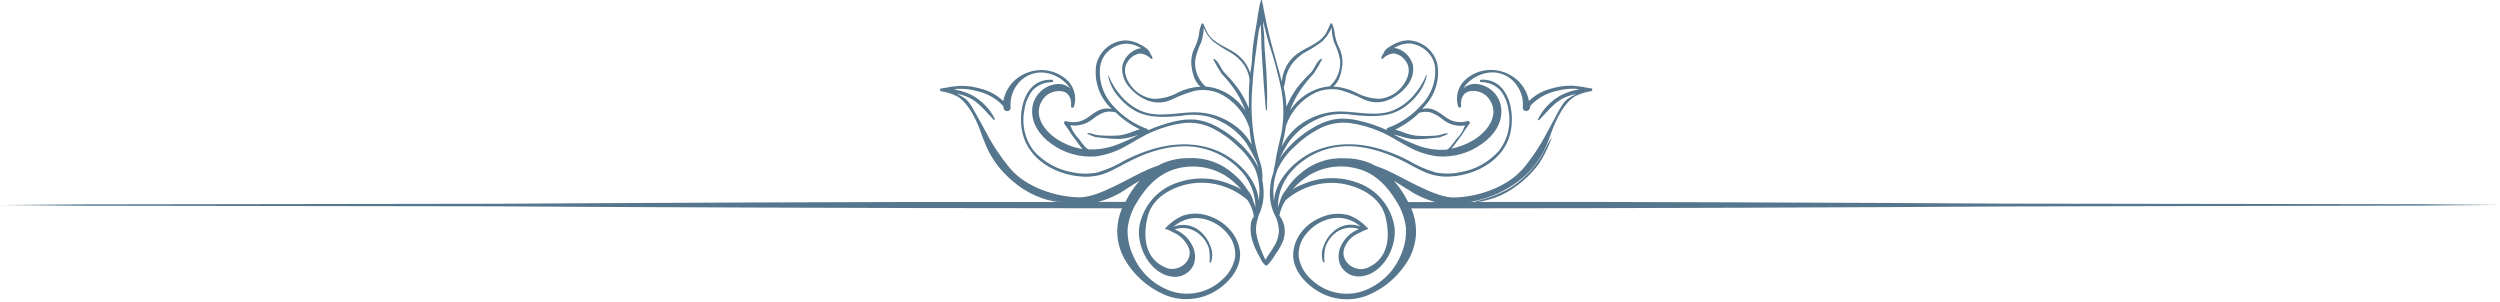 <svg  viewBox="0 0 232 28" fill="none" xmlns="http://www.w3.org/2000/svg">
<path d="M186.195 19.159L175.186 19.221L162.182 19.274L147.649 19.318L130.973 19.34C131.255 20.009 131.404 20.727 131.413 21.454C131.408 22.343 131.184 23.217 130.761 23.999C129.923 25.491 128.619 26.668 127.049 27.35C126.324 27.662 125.538 27.805 124.75 27.768C123.962 27.731 123.193 27.516 122.5 27.139C121.21 26.434 119.928 25.091 120.012 23.519C120.095 21.947 121.276 20.665 122.676 20.141C123.492 19.79 124.407 19.74 125.257 20C125.923 20.276 126.516 20.704 126.987 21.251L126.868 21.295H126.82C126.785 21.306 126.752 21.32 126.719 21.335C126.6 21.383 126.481 21.436 126.366 21.493C126.347 21.5 126.331 21.515 126.322 21.533C126.17 21.587 126.022 21.655 125.882 21.735C125.326 22.029 124.908 22.531 124.719 23.131C124.402 24.329 125.776 25.311 126.86 24.866C128.837 24.056 129.031 22.026 128.586 20.172C128.238 18.715 127.04 17.816 125.688 17.336C124.221 16.81 122.612 16.846 121.17 17.438C120.635 17.654 120.131 17.938 119.668 18.283C119.554 18.371 119.431 18.468 119.307 18.578C119.014 19.003 118.819 19.487 118.735 19.996C118.959 20.316 119.118 20.676 119.201 21.057C119.264 21.51 119.214 21.971 119.056 22.401C118.878 22.815 118.65 23.207 118.378 23.567C118.169 23.952 117.907 24.305 117.599 24.616C117.574 24.63 117.547 24.639 117.518 24.641C117.49 24.643 117.461 24.639 117.435 24.628C117.408 24.617 117.385 24.601 117.366 24.58C117.347 24.558 117.333 24.533 117.326 24.505C117.194 24.395 117.091 24.255 117.026 24.096C116.903 23.88 116.788 23.655 116.674 23.44C116.453 23.02 116.28 22.577 116.159 22.119C116.052 21.667 116.027 21.201 116.084 20.74C116.109 20.544 116.181 20.357 116.295 20.194L116.343 20.124C116.346 20.081 116.346 20.039 116.343 19.996C116.262 19.481 116.065 18.992 115.767 18.565C115.648 18.455 115.52 18.358 115.406 18.27C114.944 17.923 114.439 17.639 113.904 17.424C112.462 16.833 110.852 16.797 109.386 17.323C108.038 17.803 106.84 18.701 106.488 20.159C106.048 22.013 106.241 24.043 108.219 24.853C109.302 25.294 110.676 24.316 110.359 23.118C110.224 22.753 110.012 22.42 109.737 22.144C109.462 21.868 109.13 21.655 108.765 21.52C108.756 21.503 108.742 21.489 108.725 21.48C108.606 21.423 108.492 21.37 108.373 21.322C108.338 21.306 108.303 21.293 108.267 21.282H108.223L108.1 21.238C108.571 20.691 109.164 20.263 109.83 19.987C110.68 19.727 111.595 19.777 112.411 20.128C113.811 20.652 115 21.973 115.08 23.506C115.159 25.038 113.877 26.421 112.592 27.126C111.898 27.503 111.128 27.718 110.339 27.755C109.55 27.791 108.764 27.649 108.038 27.337C106.469 26.654 105.166 25.477 104.326 23.986C103.902 23.204 103.68 22.329 103.678 21.441C103.686 20.715 103.835 19.998 104.119 19.331L84.434 19.305L69.902 19.261L56.885 19.208L45.875 19.146L7.389 19.089L0 19.027L7.389 18.966L45.875 18.908L56.885 18.847L69.902 18.789L84.434 18.745H98.5C95.677 18.199 93.061 16.627 91.718 13.989C91.408 13.317 91.133 12.629 90.894 11.928C90.507 10.929 89.793 9.502 88.834 8.943C88.365 8.71 87.863 8.551 87.345 8.472C87.314 8.466 87.285 8.449 87.265 8.425C87.244 8.4 87.233 8.369 87.233 8.337C87.233 8.305 87.244 8.274 87.265 8.25C87.285 8.225 87.314 8.209 87.345 8.203H87.446C87.533 8.173 87.624 8.157 87.715 8.154C87.875 8.115 88.036 8.084 88.199 8.062C88.521 8.027 88.842 7.978 89.159 7.965C89.755 7.961 90.348 8.043 90.921 8.207C91.742 8.391 92.497 8.797 93.101 9.383C93.244 8.607 93.646 7.902 94.241 7.384C94.936 6.794 95.823 6.48 96.734 6.503C97.627 6.524 98.478 6.887 99.112 7.516C99.411 7.828 99.62 8.215 99.716 8.636C99.813 9.057 99.795 9.496 99.662 9.907C99.651 9.94 99.628 9.967 99.597 9.984C99.567 10 99.532 10.005 99.498 9.998C99.465 9.99 99.435 9.97 99.415 9.942C99.395 9.914 99.386 9.88 99.389 9.846C99.469 9.15 99.178 8.494 98.403 8.454C98.066 8.428 97.728 8.496 97.427 8.652C97.127 8.807 96.876 9.044 96.703 9.335C95.822 10.766 97.007 12.263 98.218 12.994C98.906 13.415 99.668 13.701 100.464 13.835C100.33 13.684 100.206 13.525 100.089 13.36C99.887 13.066 99.68 12.789 99.469 12.527C99.262 12.182 99.037 11.849 98.795 11.528C98.768 11.503 98.751 11.47 98.745 11.435C98.739 11.399 98.744 11.363 98.76 11.33C98.777 11.298 98.803 11.272 98.835 11.256C98.868 11.24 98.904 11.235 98.94 11.242C99.472 11.404 100.045 11.366 100.552 11.136C100.97 10.929 101.309 10.607 101.714 10.378C102.048 10.152 102.448 10.043 102.851 10.07L103.159 10.118C103.08 10.035 102.996 9.951 102.921 9.863C102.442 9.352 102.086 8.737 101.881 8.067C101.675 7.397 101.626 6.689 101.736 5.997C101.878 5.369 102.224 4.807 102.721 4.4C103.218 3.992 103.837 3.762 104.48 3.746C104.986 3.77 105.479 3.922 105.911 4.187C106.219 4.345 106.647 4.601 106.743 4.966C106.832 5.082 106.903 5.209 106.955 5.345C106.96 5.365 106.959 5.386 106.952 5.405C106.945 5.424 106.932 5.44 106.915 5.452C106.897 5.463 106.877 5.468 106.857 5.468C106.836 5.467 106.817 5.459 106.801 5.446C106.543 5.178 106.201 5.007 105.832 4.962C105.61 4.987 105.395 5.06 105.203 5.174C105.011 5.289 104.846 5.443 104.718 5.627C104.132 6.358 104.436 7.274 104.947 7.943C105.197 8.287 105.517 8.575 105.886 8.787C106.255 8.999 106.664 9.132 107.087 9.176C107.877 9.166 108.652 8.958 109.342 8.573C109.988 8.26 110.69 8.078 111.407 8.036C110.821 7.595 110.623 6.662 110.553 5.988C110.517 5.41 110.642 4.834 110.914 4.323C111.066 3.993 111.178 3.645 111.248 3.288C111.275 3.13 111.292 2.976 111.314 2.817C111.361 2.624 111.42 2.435 111.491 2.249C111.513 2.174 111.627 2.13 111.671 2.214C111.825 2.522 111.944 2.848 112.112 3.147C112.334 3.475 112.623 3.752 112.961 3.958C113.485 4.319 114.084 4.543 114.608 4.905C115.107 5.239 115.515 5.693 115.793 6.226C115.884 6.409 115.961 6.599 116.022 6.794C116.022 6.701 116.048 6.609 116.066 6.521C116.198 5.829 116.189 5.142 116.26 4.442C116.37 3.368 116.625 2.293 116.757 1.219C116.81 0.972 116.854 0.725 116.894 0.479L117.026 0.003C117.049 -0.001 117.073 -0.001 117.097 0.003C117.136 0.21 117.18 0.413 117.237 0.615C117.24 0.643 117.24 0.671 117.237 0.699C117.339 1.139 117.414 1.628 117.51 2.086C117.656 2.773 117.823 3.451 118.004 4.125C118.308 5.279 118.66 6.424 118.95 7.582C118.993 7.107 119.125 6.644 119.338 6.217C119.617 5.683 120.026 5.229 120.527 4.896C121.047 4.535 121.646 4.31 122.17 3.949C122.508 3.743 122.797 3.466 123.02 3.139C123.196 2.839 123.31 2.513 123.46 2.205C123.504 2.121 123.623 2.165 123.64 2.24C123.713 2.425 123.772 2.615 123.817 2.808C123.839 2.967 123.856 3.121 123.887 3.28C123.953 3.638 124.066 3.986 124.222 4.314C124.49 4.827 124.613 5.402 124.578 5.979C124.508 6.653 124.31 7.586 123.729 8.027C124.444 8.069 125.144 8.252 125.789 8.564C126.479 8.95 127.254 9.157 128.044 9.167C128.467 9.123 128.876 8.99 129.245 8.778C129.614 8.566 129.934 8.278 130.184 7.934C130.695 7.265 130.999 6.349 130.413 5.618C130.285 5.434 130.12 5.28 129.928 5.166C129.736 5.051 129.521 4.978 129.299 4.953C128.93 4.999 128.588 5.17 128.33 5.437C128.315 5.452 128.295 5.461 128.274 5.463C128.253 5.464 128.232 5.459 128.215 5.447C128.197 5.435 128.184 5.418 128.178 5.398C128.172 5.377 128.173 5.356 128.181 5.336C128.229 5.199 128.3 5.071 128.392 4.957C128.485 4.592 128.912 4.336 129.22 4.178C129.652 3.913 130.145 3.761 130.651 3.738C131.294 3.753 131.913 3.983 132.41 4.391C132.907 4.799 133.254 5.361 133.395 5.988C133.505 6.68 133.456 7.388 133.25 8.058C133.045 8.728 132.689 9.343 132.21 9.854C132.135 9.942 132.056 10.026 131.977 10.11L132.281 10.061C132.684 10.035 133.086 10.143 133.421 10.37C133.822 10.598 134.165 10.92 134.579 11.127C135.086 11.357 135.659 11.395 136.191 11.233C136.227 11.225 136.264 11.229 136.298 11.244C136.331 11.26 136.358 11.286 136.375 11.319C136.392 11.351 136.398 11.388 136.392 11.425C136.386 11.461 136.368 11.494 136.341 11.519C136.096 11.839 135.869 12.173 135.663 12.518C135.451 12.792 135.244 13.069 135.042 13.351C134.967 13.452 134.843 13.628 134.698 13.791C135.43 13.644 136.131 13.37 136.768 12.981C137.979 12.25 139.168 10.753 138.283 9.321C138.109 9.031 137.858 8.795 137.558 8.639C137.258 8.484 136.92 8.415 136.583 8.441C135.803 8.48 135.517 9.137 135.592 9.832C135.596 9.867 135.587 9.901 135.566 9.929C135.546 9.957 135.517 9.977 135.483 9.985C135.449 9.992 135.414 9.987 135.384 9.97C135.354 9.954 135.331 9.927 135.319 9.894C135.186 9.482 135.168 9.043 135.266 8.622C135.363 8.2 135.574 7.814 135.874 7.503C136.507 6.874 137.356 6.512 138.248 6.49C139.158 6.466 140.046 6.78 140.74 7.371C141.338 7.887 141.742 8.593 141.885 9.37C142.488 8.784 143.241 8.377 144.06 8.194C144.633 8.03 145.226 7.949 145.822 7.952C146.143 7.952 146.465 8.014 146.782 8.049C146.945 8.071 147.107 8.102 147.266 8.141C147.359 8.144 147.451 8.16 147.539 8.19H147.641C147.673 8.192 147.703 8.206 147.726 8.229C147.749 8.252 147.763 8.282 147.766 8.315C147.769 8.347 147.76 8.379 147.741 8.405C147.722 8.432 147.694 8.451 147.663 8.458C147.145 8.537 146.643 8.696 146.174 8.93C145.214 9.489 144.501 10.916 144.109 11.915C143.84 12.607 143.624 13.316 143.29 13.976C141.942 16.618 139.326 18.195 136.486 18.737H147.561L162.094 18.781L175.115 18.834L186.125 18.895L224.611 18.952L232 19.018L224.611 19.08L186.195 19.159ZM120.294 17.363C120.493 17.257 120.701 17.167 120.915 17.094L120.994 17.063C122.534 16.415 124.259 16.358 125.838 16.905C126.654 17.166 127.394 17.625 127.992 18.239C128.59 18.853 129.028 19.605 129.268 20.428C129.268 20.48 129.299 20.533 129.312 20.586C129.889 22.563 128.432 25.571 126.12 25.659C125.749 25.666 125.385 25.564 125.072 25.366C124.759 25.168 124.511 24.882 124.358 24.545C124.242 24.237 124.198 23.906 124.228 23.578C124.259 23.25 124.364 22.933 124.534 22.651C124.866 22.034 125.401 21.55 126.049 21.282L126.129 21.256C125.728 21.117 125.298 21.089 124.883 21.175C124.468 21.261 124.085 21.458 123.773 21.744C123.409 22.078 123.139 22.499 122.989 22.969C122.89 23.402 122.865 23.848 122.914 24.29C122.913 24.305 122.907 24.32 122.898 24.331C122.888 24.343 122.874 24.352 122.859 24.355C122.844 24.359 122.829 24.357 122.815 24.351C122.801 24.345 122.789 24.334 122.782 24.32C122.61 23.834 122.629 23.301 122.835 22.828C123.008 22.318 123.311 21.862 123.715 21.506C124.05 21.191 124.468 20.977 124.919 20.892C125.371 20.806 125.838 20.851 126.265 21.022L126.177 20.952C125.806 20.64 125.368 20.419 124.898 20.305C124.427 20.191 123.936 20.188 123.464 20.296C122.6 20.491 121.826 20.969 121.262 21.652C120.996 21.948 120.793 22.296 120.665 22.674C120.538 23.052 120.49 23.452 120.523 23.849C120.658 24.656 121.067 25.392 121.681 25.932C122.273 26.5 123.003 26.906 123.798 27.11C124.594 27.313 125.428 27.308 126.221 27.095C127.054 26.843 127.822 26.412 128.47 25.831C129.118 25.251 129.631 24.535 129.973 23.735C130.338 22.944 130.51 22.078 130.475 21.207C130.385 20.329 130.092 19.483 129.621 18.737C128.784 17.319 127.617 16.072 125.979 15.654C125.225 15.447 124.438 15.394 123.664 15.499C122.889 15.604 122.144 15.865 121.474 16.266C120.887 16.64 120.36 17.1 119.91 17.631C120.03 17.53 120.158 17.44 120.294 17.363ZM105.154 23.73C105.496 24.53 106.009 25.246 106.657 25.826C107.306 26.407 108.073 26.838 108.906 27.09C109.698 27.305 110.533 27.31 111.329 27.107C112.124 26.903 112.854 26.497 113.446 25.928C114.064 25.39 114.478 24.656 114.622 23.849C114.654 23.456 114.606 23.061 114.482 22.686C114.358 22.311 114.16 21.966 113.899 21.669C113.336 20.986 112.561 20.509 111.698 20.313C111.225 20.205 110.735 20.208 110.264 20.322C109.793 20.436 109.356 20.658 108.985 20.969L108.892 21.04C109.32 20.868 109.788 20.823 110.24 20.909C110.693 20.994 111.111 21.208 111.447 21.524C111.849 21.881 112.152 22.336 112.327 22.845C112.534 23.318 112.552 23.853 112.376 24.338C112.368 24.352 112.357 24.362 112.343 24.369C112.329 24.375 112.313 24.376 112.298 24.373C112.283 24.369 112.27 24.361 112.26 24.349C112.25 24.337 112.244 24.323 112.244 24.307C112.295 23.866 112.27 23.419 112.169 22.986C112.007 22.519 111.724 22.102 111.35 21.779C111.038 21.493 110.654 21.296 110.239 21.21C109.824 21.123 109.394 21.151 108.994 21.291L109.077 21.317C109.724 21.585 110.258 22.069 110.588 22.687C110.758 22.969 110.862 23.285 110.893 23.613C110.924 23.941 110.882 24.271 110.768 24.58C110.614 24.917 110.366 25.201 110.053 25.399C109.74 25.596 109.377 25.699 109.007 25.694C106.695 25.606 105.242 22.612 105.814 20.621C105.814 20.569 105.845 20.516 105.863 20.463C106.102 19.64 106.539 18.889 107.137 18.274C107.734 17.66 108.473 17.202 109.289 16.94C110.876 16.387 112.611 16.444 114.159 17.098L114.234 17.129C114.45 17.201 114.659 17.291 114.859 17.398C114.989 17.467 115.113 17.547 115.229 17.636C114.781 17.105 114.255 16.645 113.67 16.27C112.999 15.87 112.253 15.608 111.478 15.503C110.703 15.398 109.915 15.451 109.161 15.658C107.527 16.099 106.356 17.341 105.524 18.741C105.045 19.486 104.743 20.331 104.643 21.212C104.612 22.08 104.787 22.943 105.154 23.73ZM104.44 18.732C104.788 18.02 105.233 17.359 105.761 16.768C105.321 17.028 104.881 17.292 104.524 17.539C103.727 18.084 102.842 18.489 101.908 18.737L104.44 18.732ZM97.553 13.338C96.483 12.571 95.668 11.418 95.791 10.057C95.853 9.476 96.113 8.935 96.528 8.524C96.943 8.113 97.487 7.858 98.068 7.802C98.293 7.778 98.52 7.802 98.734 7.872C98.949 7.942 99.147 8.056 99.314 8.207C99.193 8.009 99.045 7.828 98.874 7.67C98.277 7.101 97.496 6.765 96.672 6.723C96.275 6.718 95.881 6.797 95.517 6.957C95.153 7.116 94.828 7.352 94.563 7.648C94.28 7.962 94.065 8.331 93.931 8.732C93.797 9.133 93.747 9.557 93.783 9.978C93.783 10.418 93.198 10.418 93.123 10.013C93.123 9.956 93.123 9.894 93.101 9.837C92.445 9.135 91.591 8.651 90.652 8.45C90.109 8.299 89.547 8.23 88.983 8.243C88.829 8.243 88.675 8.265 88.521 8.282L88.767 8.344C89.301 8.449 89.816 8.631 90.296 8.885C91.167 9.392 91.873 10.14 92.33 11.039C92.361 11.101 92.264 11.158 92.216 11.114C91.568 10.453 91.022 9.722 90.234 9.225C89.825 8.985 89.378 8.815 88.913 8.723L88.763 8.687C89.034 8.814 89.294 8.961 89.543 9.128C89.983 9.445 90.366 10.233 90.643 10.709C90.921 11.184 91.247 11.801 91.546 12.342C92.177 13.55 92.939 14.684 93.819 15.724C95.294 17.385 97.976 18.279 100.151 18.314C101.935 18.34 104.81 16.477 106.466 15.755C106.735 15.636 107.082 15.5 107.479 15.363C107.58 15.31 107.677 15.249 107.783 15.2C108.587 14.84 109.46 14.661 110.341 14.676C111.85 14.598 113.328 15.118 114.454 16.125C114.942 16.523 115.364 16.996 115.705 17.526C115.846 17.715 115.982 17.909 116.106 18.107C116.193 18.301 116.265 18.501 116.321 18.706C116.395 18.885 116.457 19.069 116.506 19.256C116.504 18.577 116.363 17.905 116.094 17.281C115.825 16.658 115.432 16.095 114.939 15.628C113.719 14.417 112.1 13.693 110.385 13.589C108.571 13.474 106.713 14.029 105.101 14.822C104.273 15.218 103.498 15.702 102.644 16.059C101.908 16.339 101.12 16.449 100.336 16.381C97.967 16.213 95.492 14.831 94.897 12.395C94.413 10.383 95.038 7.291 97.623 7.401C97.764 7.401 97.782 7.617 97.623 7.626C97.277 7.622 96.933 7.691 96.616 7.83C96.299 7.969 96.014 8.174 95.783 8.432C95.396 8.948 95.149 9.554 95.065 10.193C94.93 10.844 94.934 11.517 95.079 12.166C95.223 12.815 95.503 13.426 95.901 13.959C96.841 15.036 98.125 15.754 99.534 15.989C100.286 16.15 101.062 16.158 101.816 16.011C102.705 15.754 103.556 15.38 104.348 14.901C106.99 13.545 110.042 12.814 112.887 13.959C114.745 14.707 116.678 16.601 116.819 18.64C116.837 18.472 116.85 18.305 116.859 18.138C116.921 17.301 116.788 16.462 116.471 15.685C116.081 14.882 115.535 14.165 114.864 13.575C114.207 12.931 113.457 12.387 112.64 11.964C111.777 11.503 110.794 11.314 109.822 11.422C108.83 11.553 107.862 11.825 106.946 12.228C106.039 12.607 105.215 13.17 104.343 13.633C103.524 14.085 102.628 14.384 101.701 14.513C100.222 14.63 98.751 14.213 97.553 13.338ZM102.516 10.409C102.096 10.562 101.707 10.789 101.366 11.079C101.081 11.305 100.752 11.47 100.399 11.563C100.047 11.657 99.679 11.676 99.319 11.62C99.394 11.765 99.455 11.92 99.513 12.061C99.677 12.365 99.883 12.645 100.125 12.893C100.296 13.117 100.451 13.355 100.644 13.571C100.747 13.683 100.864 13.781 100.992 13.862C101.905 13.901 102.817 13.751 103.67 13.421C104.345 13.16 105.003 12.859 105.642 12.518L105.259 12.629C104.817 12.777 104.356 12.868 103.89 12.897C103.375 12.893 102.86 12.861 102.349 12.8C102.111 12.778 101.869 12.752 101.635 12.717C101.404 12.638 101.178 12.547 100.957 12.444C100.944 12.444 100.932 12.439 100.923 12.43C100.914 12.42 100.908 12.408 100.908 12.395C100.908 12.382 100.914 12.37 100.923 12.361C100.932 12.352 100.944 12.347 100.957 12.347C101.108 12.338 101.259 12.365 101.397 12.426C101.646 12.51 101.906 12.558 102.168 12.567C102.728 12.609 103.29 12.609 103.85 12.567C104.316 12.501 104.771 12.372 105.202 12.184C105.394 12.113 105.589 12.053 105.788 12.003C104.957 11.61 104.198 11.08 103.542 10.436C103.208 10.339 102.854 10.33 102.516 10.409ZM108.681 9.264C108.002 9.568 107.231 9.594 106.532 9.339C105.844 9.071 105.237 8.63 104.771 8.058C104.533 7.793 104.356 7.481 104.249 7.142C104.143 6.804 104.11 6.446 104.154 6.094C104.241 5.739 104.415 5.412 104.661 5.141C104.906 4.87 105.214 4.665 105.559 4.543C105.675 4.499 105.799 4.476 105.924 4.477L105.687 4.358C105.284 4.134 104.826 4.029 104.365 4.055C103.764 4.13 103.203 4.399 102.767 4.821C102.328 5.27 102.078 5.871 102.071 6.499C102.042 7.119 102.141 7.739 102.362 8.32C102.582 8.901 102.919 9.431 103.353 9.876C104.195 10.81 105.254 11.524 106.435 11.955C106.464 11.964 106.49 11.983 106.509 12.007C106.528 12.031 106.539 12.061 106.541 12.091C107.34 11.735 108.172 11.457 109.025 11.259C109.635 11.11 110.265 11.055 110.892 11.096C111.569 11.172 112.225 11.377 112.825 11.7C113.985 12.302 115.014 13.13 115.85 14.135C116.232 14.576 116.547 15.07 116.788 15.601C116.735 15.421 116.683 15.236 116.621 15.051C116.359 14.487 116.065 13.938 115.74 13.408C115.314 12.767 114.77 12.213 114.137 11.774C113.539 11.359 112.879 11.039 112.182 10.828C111.363 10.631 110.512 10.601 109.681 10.739C108.161 10.889 106.563 11.017 105.202 10.207C104.632 9.858 104.128 9.41 103.714 8.885C103.268 8.357 102.965 7.723 102.833 7.045C102.833 7.01 102.873 7.005 102.886 7.045C103.174 7.751 103.582 8.402 104.092 8.969C104.587 9.534 105.198 9.985 105.885 10.29C107.417 10.942 109.205 10.444 110.799 10.418C112.217 10.408 113.596 10.873 114.719 11.739C115.311 12.196 115.803 12.77 116.163 13.426C116.123 13.241 116.092 13.051 116.062 12.862C116.013 12.545 115.978 12.223 115.952 11.902C115.732 11.202 115.371 10.554 114.892 9.998C114.412 9.442 113.824 8.99 113.164 8.67C112.432 8.352 111.619 8.27 110.839 8.436C110.093 8.646 109.368 8.923 108.672 9.264H108.681ZM115.916 7.115C115.828 6.757 115.687 6.415 115.498 6.098C115.147 5.577 114.68 5.146 114.133 4.838C113.593 4.548 113.075 4.218 112.583 3.852C112.199 3.491 111.899 3.051 111.702 2.562C111.702 2.742 111.702 2.927 111.658 3.095C111.628 3.381 111.565 3.664 111.469 3.936C111.212 4.444 111.027 4.985 110.918 5.543C110.869 6.004 110.931 6.469 111.098 6.901C111.265 7.333 111.532 7.719 111.878 8.027C112.493 8.078 113.092 8.25 113.64 8.533C114.42 8.939 115.084 9.538 115.568 10.273L115.445 9.942C115.207 9.37 114.912 8.822 114.564 8.309C114.204 7.792 113.805 7.303 113.371 6.847C113.094 6.43 112.841 5.998 112.614 5.552C112.606 5.541 112.602 5.528 112.602 5.515C112.603 5.502 112.608 5.489 112.617 5.479C112.626 5.47 112.637 5.463 112.651 5.461C112.664 5.459 112.677 5.462 112.688 5.468C113.129 5.741 113.265 6.349 113.622 6.736C114.084 7.199 114.511 7.695 114.899 8.221C115.272 8.755 115.589 9.326 115.846 9.925C115.865 9.975 115.881 10.027 115.894 10.079C115.894 9.572 115.894 9.07 115.894 8.573C115.894 8.229 115.925 7.881 115.956 7.538C115.952 7.396 115.939 7.255 115.916 7.115ZM117.801 4.2C117.607 3.531 117.431 2.879 117.268 2.179C117.268 2.108 117.237 2.033 117.22 1.963C117.193 2.447 117.317 2.967 117.321 3.438C117.321 4.152 117.387 4.861 117.44 5.574C117.576 7.111 117.621 8.655 117.572 10.198C117.572 10.211 117.567 10.223 117.558 10.232C117.549 10.241 117.537 10.246 117.524 10.246C117.511 10.246 117.499 10.241 117.489 10.232C117.48 10.223 117.475 10.211 117.475 10.198C117.33 8.665 117.224 7.115 117.132 5.587C117.083 4.834 117.039 4.085 117.044 3.332C117.044 2.985 116.995 2.623 116.986 2.267C116.907 2.478 116.846 2.696 116.806 2.918C116.603 4.358 116.366 6.041 116.247 7.573C116.257 7.738 116.246 7.904 116.211 8.066C116.211 8.229 116.189 8.397 116.181 8.555C116.096 9.976 116.164 11.402 116.383 12.809C116.501 13.507 116.666 14.195 116.876 14.87C117.102 15.462 117.195 16.096 117.149 16.729C117.192 16.957 117.223 17.188 117.242 17.42C117.337 18.327 117.173 19.243 116.771 20.062C116.75 20.212 116.713 20.36 116.661 20.503C116.518 21.002 116.518 21.531 116.661 22.031C116.777 22.505 116.932 22.968 117.123 23.418C117.211 23.647 117.317 23.858 117.422 24.091V24.127C117.528 23.932 117.647 23.745 117.779 23.567C118.008 23.247 118.215 22.911 118.4 22.563C118.582 22.181 118.68 21.763 118.686 21.339C118.653 20.96 118.57 20.587 118.44 20.229C117.96 19.386 117.759 18.411 117.867 17.446C117.9 16.938 118.008 16.438 118.189 15.962C118.194 15.783 118.225 15.605 118.281 15.434C118.36 15.108 118.387 14.756 118.453 14.421C118.585 13.769 118.748 13.122 118.893 12.47C119.164 11.075 119.164 9.642 118.893 8.247C118.604 6.873 118.239 5.516 117.801 4.182V4.2ZM124.354 5.543C124.247 4.984 124.062 4.443 123.803 3.936C123.711 3.663 123.648 3.381 123.614 3.095C123.588 2.927 123.588 2.742 123.574 2.562C123.375 3.049 123.074 3.489 122.694 3.852C122.2 4.218 121.68 4.548 121.139 4.838C120.592 5.145 120.126 5.576 119.778 6.098C119.58 6.412 119.432 6.755 119.338 7.115C119.299 7.444 119.234 7.769 119.144 8.088C119.144 8.115 119.144 8.141 119.144 8.168C119.278 8.746 119.356 9.336 119.378 9.929C119.378 9.929 119.378 9.929 119.378 9.907C119.635 9.308 119.952 8.737 120.324 8.203C120.734 7.675 121.183 7.179 121.668 6.719C122.02 6.34 122.148 5.724 122.601 5.451C122.612 5.446 122.625 5.445 122.637 5.448C122.649 5.451 122.659 5.457 122.667 5.466C122.675 5.476 122.68 5.487 122.681 5.5C122.681 5.512 122.678 5.524 122.672 5.534C122.446 5.981 122.193 6.413 121.914 6.829C121.482 7.287 121.083 7.776 120.721 8.291C120.371 8.803 120.076 9.351 119.84 9.925C119.796 10.035 119.756 10.145 119.717 10.255C120.199 9.52 120.862 8.922 121.641 8.516C122.189 8.232 122.788 8.06 123.403 8.009C123.747 7.7 124.013 7.314 124.178 6.882C124.343 6.45 124.404 5.985 124.354 5.525V5.543ZM133.196 6.516C133.189 5.889 132.941 5.289 132.505 4.838C132.077 4.405 131.519 4.122 130.915 4.033C130.455 4.007 129.997 4.113 129.594 4.336L129.356 4.455C129.481 4.454 129.605 4.477 129.722 4.521C130.066 4.643 130.375 4.848 130.62 5.119C130.865 5.39 131.039 5.717 131.127 6.072C131.171 6.424 131.139 6.782 131.033 7.121C130.926 7.46 130.748 7.772 130.51 8.036C130.044 8.608 129.437 9.049 128.749 9.317C128.05 9.572 127.279 9.545 126.6 9.242C125.895 8.881 125.157 8.586 124.398 8.361C123.617 8.195 122.805 8.277 122.073 8.595C121.426 8.906 120.849 9.344 120.376 9.883C119.903 10.423 119.544 11.053 119.32 11.735C119.32 11.867 119.29 11.995 119.268 12.122C119.188 12.629 119.061 13.122 118.942 13.62C119.309 12.854 119.848 12.185 120.518 11.664C121.641 10.799 123.02 10.335 124.438 10.343C126.032 10.37 127.82 10.867 129.352 10.215C130.039 9.909 130.652 9.459 131.149 8.894C131.658 8.327 132.064 7.676 132.351 6.97C132.351 6.943 132.413 6.948 132.408 6.97C132.276 7.649 131.973 8.282 131.527 8.811C131.112 9.335 130.609 9.782 130.039 10.132C128.674 10.942 127.075 10.814 125.56 10.665C124.729 10.526 123.879 10.556 123.059 10.753C122.362 10.963 121.702 11.283 121.104 11.7C120.469 12.135 119.925 12.69 119.501 13.333C119.217 13.786 118.96 14.255 118.73 14.738C118.883 14.501 119.051 14.275 119.232 14.06C120.071 13.056 121.101 12.228 122.262 11.625C122.861 11.303 123.516 11.098 124.191 11.021C124.819 10.981 125.45 11.036 126.062 11.184C126.964 11.387 127.842 11.682 128.683 12.065C128.679 12.052 128.679 12.038 128.683 12.025C128.68 11.991 128.688 11.957 128.706 11.929C128.725 11.9 128.752 11.878 128.784 11.867C129.965 11.435 131.024 10.722 131.867 9.788C132.298 9.358 132.639 8.844 132.867 8.279C133.096 7.714 133.208 7.108 133.196 6.499V6.516ZM135.156 12.915C135.395 12.666 135.6 12.386 135.764 12.083C135.821 11.937 135.883 11.783 135.958 11.642C135.598 11.7 135.23 11.681 134.878 11.588C134.527 11.495 134.198 11.329 133.914 11.101C133.572 10.812 133.181 10.585 132.761 10.431C132.416 10.349 132.056 10.36 131.717 10.462C131.059 11.106 130.298 11.636 129.467 12.03C129.666 12.079 129.863 12.139 130.057 12.21C130.486 12.399 130.94 12.528 131.404 12.593C131.964 12.635 132.526 12.635 133.086 12.593C133.349 12.584 133.608 12.537 133.857 12.453C133.996 12.392 134.146 12.365 134.297 12.373C134.31 12.373 134.323 12.378 134.332 12.387C134.341 12.396 134.346 12.409 134.346 12.422C134.346 12.434 134.341 12.447 134.332 12.456C134.323 12.465 134.31 12.47 134.297 12.47C134.075 12.573 133.847 12.664 133.615 12.743C133.381 12.778 133.139 12.805 132.906 12.827C132.393 12.888 131.877 12.92 131.36 12.924C130.894 12.894 130.434 12.803 129.991 12.655C129.775 12.588 129.556 12.532 129.334 12.488C130.015 12.847 130.714 13.167 131.431 13.448C132.333 13.808 133.306 13.959 134.275 13.888C134.398 13.81 134.511 13.717 134.61 13.611C134.826 13.36 134.98 13.122 135.156 12.897V12.915ZM141.255 15.755C142.134 14.715 142.894 13.581 143.523 12.373C143.827 11.832 144.113 11.277 144.404 10.739C144.695 10.202 145.047 9.476 145.509 9.159C145.756 8.992 146.015 8.845 146.284 8.718L146.135 8.753C145.669 8.846 145.223 9.016 144.813 9.255C144.021 9.753 143.492 10.484 142.827 11.145C142.783 11.189 142.686 11.145 142.717 11.07C143.175 10.15 143.895 9.386 144.787 8.877C145.267 8.622 145.782 8.439 146.315 8.335L146.562 8.273C146.408 8.273 146.253 8.238 146.121 8.234C145.556 8.221 144.993 8.291 144.448 8.441C143.51 8.641 142.657 9.125 142.004 9.828C142.004 9.885 142.004 9.947 141.982 10.004C141.903 10.409 141.295 10.409 141.317 9.969C141.354 9.548 141.305 9.124 141.171 8.724C141.038 8.323 140.824 7.954 140.542 7.639C140.277 7.343 139.951 7.108 139.587 6.948C139.223 6.789 138.83 6.709 138.432 6.714C137.609 6.755 136.827 7.092 136.231 7.661C136.059 7.818 135.91 7.999 135.79 8.199C135.959 8.047 136.157 7.933 136.373 7.863C136.588 7.794 136.816 7.77 137.041 7.793C137.621 7.85 138.165 8.105 138.579 8.516C138.993 8.927 139.252 9.468 139.313 10.048C139.454 11.409 138.635 12.563 137.552 13.329C136.338 14.219 134.841 14.637 133.342 14.505C132.415 14.374 131.519 14.076 130.7 13.624C129.819 13.162 129.009 12.598 128.097 12.219C127.183 11.816 126.216 11.545 125.226 11.413C124.252 11.304 123.267 11.493 122.403 11.955C121.586 12.379 120.837 12.922 120.179 13.567C119.511 14.157 118.966 14.874 118.576 15.676C118.258 16.452 118.124 17.292 118.184 18.129C118.184 18.296 118.197 18.464 118.224 18.631C118.369 16.579 120.302 14.698 122.161 13.95C125.001 12.805 128.066 13.536 130.7 14.892C131.49 15.372 132.34 15.745 133.227 16.002C133.981 16.149 134.757 16.141 135.508 15.98C136.919 15.748 138.204 15.029 139.141 13.95C139.54 13.418 139.822 12.807 139.967 12.158C140.112 11.508 140.117 10.836 139.983 10.185C139.899 9.545 139.652 8.939 139.265 8.423C139.033 8.166 138.749 7.96 138.431 7.821C138.114 7.682 137.771 7.613 137.424 7.617C137.398 7.612 137.375 7.598 137.358 7.578C137.341 7.557 137.332 7.531 137.332 7.505C137.332 7.478 137.341 7.453 137.358 7.432C137.375 7.412 137.398 7.398 137.424 7.393C140.009 7.283 140.634 10.374 140.154 12.386C139.569 14.822 137.072 16.204 134.716 16.372C133.932 16.44 133.143 16.33 132.408 16.05C131.554 15.707 130.774 15.209 129.947 14.813C128.322 14.042 126.468 13.465 124.662 13.58C122.948 13.682 121.33 14.408 120.113 15.619C119.625 16.092 119.238 16.66 118.975 17.288C118.713 17.915 118.58 18.589 118.585 19.269C118.634 19.083 118.696 18.901 118.77 18.723C118.826 18.516 118.899 18.314 118.99 18.12C119.113 17.922 119.25 17.728 119.391 17.539C119.73 17.009 120.151 16.537 120.637 16.138C121.763 15.132 123.242 14.611 124.75 14.69C125.631 14.674 126.505 14.853 127.309 15.214C127.414 15.262 127.516 15.324 127.617 15.377C128.009 15.513 128.361 15.65 128.625 15.768C130.281 16.491 133.157 18.354 134.94 18.327C137.081 18.292 139.78 17.398 141.255 15.738V15.755ZM130.589 17.556C130.224 17.31 129.797 17.046 129.356 16.786C129.885 17.378 130.329 18.041 130.678 18.754H133.21C132.273 18.502 131.387 18.091 130.589 17.539V17.556Z" fill="#55768C"/>
<path d="M94.043 16.618C94.651 17.17 95.346 17.616 96.1 17.939C96.474 18.094 96.844 18.239 97.223 18.38C97.601 18.521 98.103 18.609 98.517 18.759V18.794C97.661 18.707 96.824 18.484 96.038 18.133C95.311 17.802 94.633 17.371 94.026 16.852C93.434 16.358 92.906 15.793 92.454 15.17C91.999 14.45 91.624 13.684 91.335 12.884C91.335 12.862 91.335 12.84 91.37 12.858C91.784 13.501 92.057 14.218 92.48 14.852C92.927 15.503 93.452 16.096 94.043 16.618Z" fill="#55768C"/>
<path d="M138.076 18.362C138.459 18.235 138.829 18.089 139.203 17.922C139.957 17.598 140.652 17.151 141.26 16.601C141.855 16.073 142.384 15.474 142.832 14.817C143.272 14.183 143.528 13.465 143.937 12.822C143.937 12.822 143.986 12.822 143.977 12.849C143.687 13.649 143.312 14.415 142.858 15.134C142.406 15.758 141.878 16.323 141.286 16.817C140.683 17.345 140.009 17.785 139.283 18.125C138.497 18.475 137.66 18.698 136.803 18.785C136.803 18.785 136.777 18.754 136.803 18.75C137.208 18.591 137.653 18.503 138.076 18.362Z" fill="#55768C"/>
</svg>
